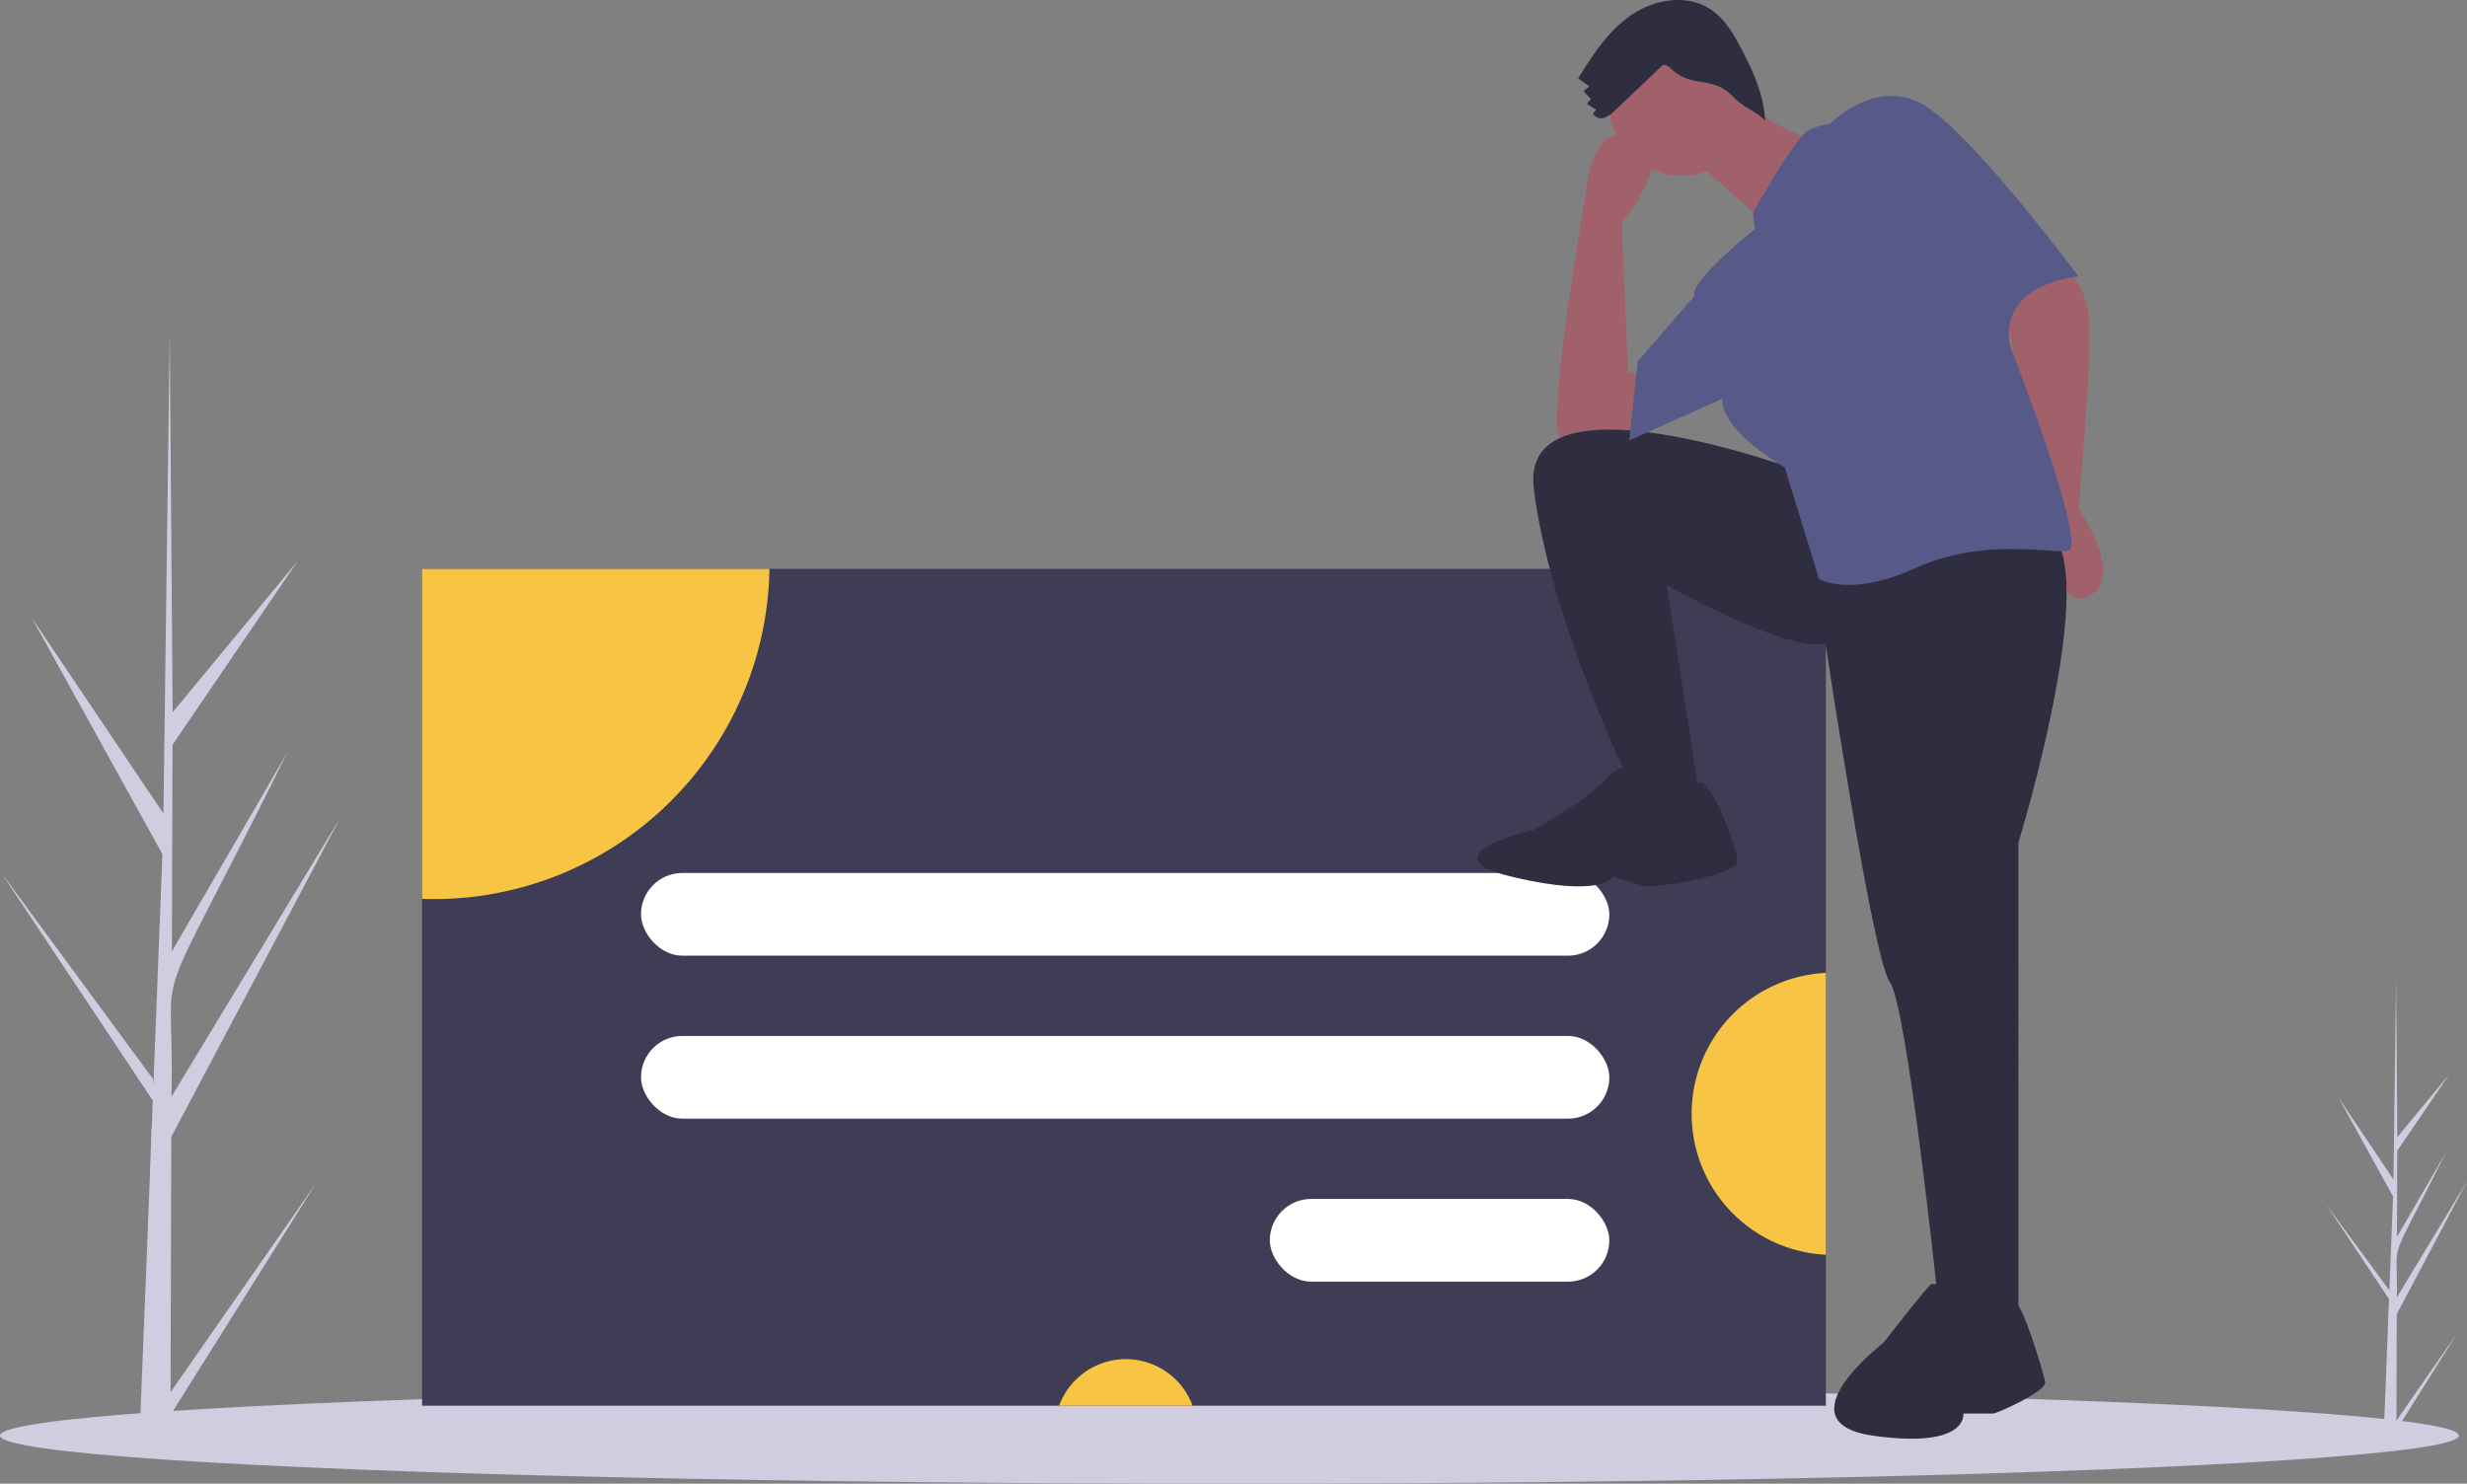 <svg id="undraw_sign_in_e6hj" xmlns="http://www.w3.org/2000/svg" width="688.522" height="414.131" viewBox="0 0 688.522 414.131">
  <rect x="0" y="0" width="688.522" height="414.131" fill="#808080" stroke="none"/>
  <path id="Path_61" data-name="Path 61" d="M109.961,567.472l40.607-58.345L109.94,573.818l-.024,6.638q-4.344-.037-8.6-.283c-.013-1.507,3.439-84.439,3.292-85.939.2-.057.313-7.843.392-8.184L62.578,422.292l42.468,57.723.127,1.706,2.519-64.433L71.225,351.308l36.755,54.66c.014-.877,1.74-133.172,1.757-133.988.01.434.8,105.281.808,105.723l34.876-42.2-34.91,51.271-.178,57.667L142.7,388.673c-40.391,81.324-31.452,52.865-32.484,96.308l47.012-77.648-47.052,88.835Z" transform="translate(-62.363 -178.879)" fill="#d0cde1"/>
  <path id="Path_62" data-name="Path 62" d="M1095.892,676.718l16.922-24.314-16.931,26.958-.01,2.766q-1.81-.015-3.584-.118c-.005-.628,1.433-35.188,1.372-35.813.083-.024.13-3.269.163-3.411l-17.679-26.569,17.7,24.055.053.711,1.05-26.851-15.2-27.5,15.317,22.778c.006-.365.725-55.5.732-55.836,0,.181.334,43.873.337,44.057l14.534-17.587-14.547,21.366-.074,24.031,13.487-23.238c-16.832,33.89-13.107,22.03-13.537,40.134l19.591-32.358L1095.981,647Z" transform="translate(-427.066 -280.205)" fill="#d0cde1"/>
  <ellipse id="Ellipse_15" data-name="Ellipse 15" cx="343.136" cy="13.444" rx="343.136" ry="13.444" transform="translate(0 387.243)" fill="#d0cde1"/>
  <rect id="Rectangle_55" data-name="Rectangle 55" width="391.789" height="233.582" transform="translate(117.793 158.784)" fill="#3f3d56"/>
  <path id="Path_63" data-name="Path 63" d="M343.2,374.581a93.693,93.693,0,0,1-93.671,92.167c-1.1,0-2.2-.019-3.291-.058V374.581Z" transform="translate(-128.449 -215.797)" fill="#f7c443"/>
  <path id="Path_64" data-name="Path 64" d="M561.235,732.144H523.972a19.851,19.851,0,0,1,37.263,0Z" transform="translate(-228.382 -339.778)" fill="#f7c443"/>
  <path id="Path_65" data-name="Path 65" d="M837.185,550.721V629.4a39.386,39.386,0,0,1,0-78.678Z" transform="translate(-327.603 -279.176)" fill="#f7c443"/>
  <rect id="Rectangle_56" data-name="Rectangle 56" width="270.246" height="23.086" rx="11.543" transform="translate(178.904 243.662)" fill="#fff"/>
  <rect id="Rectangle_57" data-name="Rectangle 57" width="270.246" height="23.086" rx="11.543" transform="translate(178.904 289.155)" fill="#fff"/>
  <rect id="Rectangle_58" data-name="Rectangle 58" width="94.749" height="23.086" rx="11.543" transform="translate(354.401 334.649)" fill="#fff"/>
  <path id="Path_66" data-name="Path 66" d="M948.566,238.661s10.773,4.19,11.372,17.956-2.993,52.071-2.993,52.071,13.168,19.153,2.993,24.539-11.372-21.547-11.372-21.547L936.6,254.821S943.778,238.063,948.566,238.661Z" transform="translate(-376.853 -166.885)" fill="#a0616a"/>
  <path id="Path_67" data-name="Path 67" d="M768.067,263.647s-25.736,16.759-26.933,3.591,7.781-64.64,7.781-64.64,1.2-22.145,13.766-16.759-3.591,23.941-3.591,23.941l1.8,41.9,11.971-.6Z" transform="translate(-306.482 -147.58)" fill="#a0616a"/>
  <path id="Path_68" data-name="Path 68" d="M805.635,325.574s-79-29.328-74.815,4.788,24.539,77.209,24.539,77.209l7.182,11.372h14.963L767.929,357.3s34.116,19.153,44.291,16.16c0,0,13.167,87.983,17.956,94.567s13.167,86.187,13.167,86.187l7.781,9.576h14.963V429.118s25.737-83.793,5.985-87.983S805.635,325.574,805.635,325.574Z" transform="translate(-302.753 -193.945)" fill="#2f2e41"/>
  <path id="Path_69" data-name="Path 69" d="M751.96,464.213s-3.591-6.584-9.576,0-20.35,14.365-20.35,14.365-31.123,7.182-5.985,13.168,28.131,0,28.131,0,4.19,1.2,7.781,2.394,26.934-2.993,26.934-6.584-7.924-25.053-11.145-21.8S751.96,464.213,751.96,464.213Z" transform="translate(-293.967 -246.996)" fill="#2f2e41"/>
  <path id="Path_70" data-name="Path 70" d="M899.487,691.884s-8.825-7.268-10.9-5.191-12.978,16.092-12.978,16.092-29.07,22.322-2.6,25.956,24.917-6.229,24.917-6.229h8.306c1.038,0,15.054-6.229,14.535-8.825s-6.748-23.761-8.825-22.263S899.487,691.884,899.487,691.884Z" transform="translate(-349.97 -327.967)" fill="#2f2e41"/>
  <circle id="Ellipse_16" data-name="Ellipse 16" cx="20.35" cy="20.35" r="20.35" transform="translate(449.016 8.333)" fill="#a0616a"/>
  <path id="Path_71" data-name="Path 71" d="M810.795,167.615s15.561,13.167,26.335,13.167-15.562,24.539-15.562,24.539l-23.342-20.948Z" transform="translate(-327.065 -141.326)" fill="#a0616a"/>
  <path id="Path_72" data-name="Path 72" d="M807.529,205.6l-.466-4.715s11.838-21.021,15.429-22.817a14.858,14.858,0,0,1,5.985-1.8s11.97-12.569,25.138-5.985,44.291,48.48,44.291,48.48-22.145,1.8-19.153,19.153c0,0,22.145,56.86,16.16,57.458s-23.941-3.591-42.495,4.788-26.933,2.993-26.933,2.993l-9.576-31.123s-17.956-10.175-17.357-19.153L772.515,264.55l2.394-22.145L790.77,224.15S787.777,221.756,807.529,205.6Z" transform="translate(-317.813 -141.6)" fill="#575a89"/>
  <path id="Path_73" data-name="Path 73" d="M760.452,157.433a7.513,7.513,0,0,1-2.955,2.013,2.578,2.578,0,0,1-3.081-1.186l.861-1.12-2.58-1.6,1.124-1.319-2.078-2.256,1.64-1.3-3.122-2.233c4.047-6.6,8.423-13.289,14.812-17.666s15.316-5.933,21.861-1.792c3.4,2.15,5.8,5.561,7.726,9.092,3.871,7.1,7.283,14.02,7.787,22.091-2.431-2.368-5.981-3.7-8.413-6.07a18.22,18.22,0,0,0-3.629-2.971c-2.543-1.434-5.586-1.561-8.433-2.208a12.67,12.67,0,0,1-5.759-3.166c-2.155-1.835-2.242-1.126-4.418.941Q766.126,152.059,760.452,157.433Z" transform="translate(-309.806 -126.55)" fill="#2f2e41"/>
</svg>
